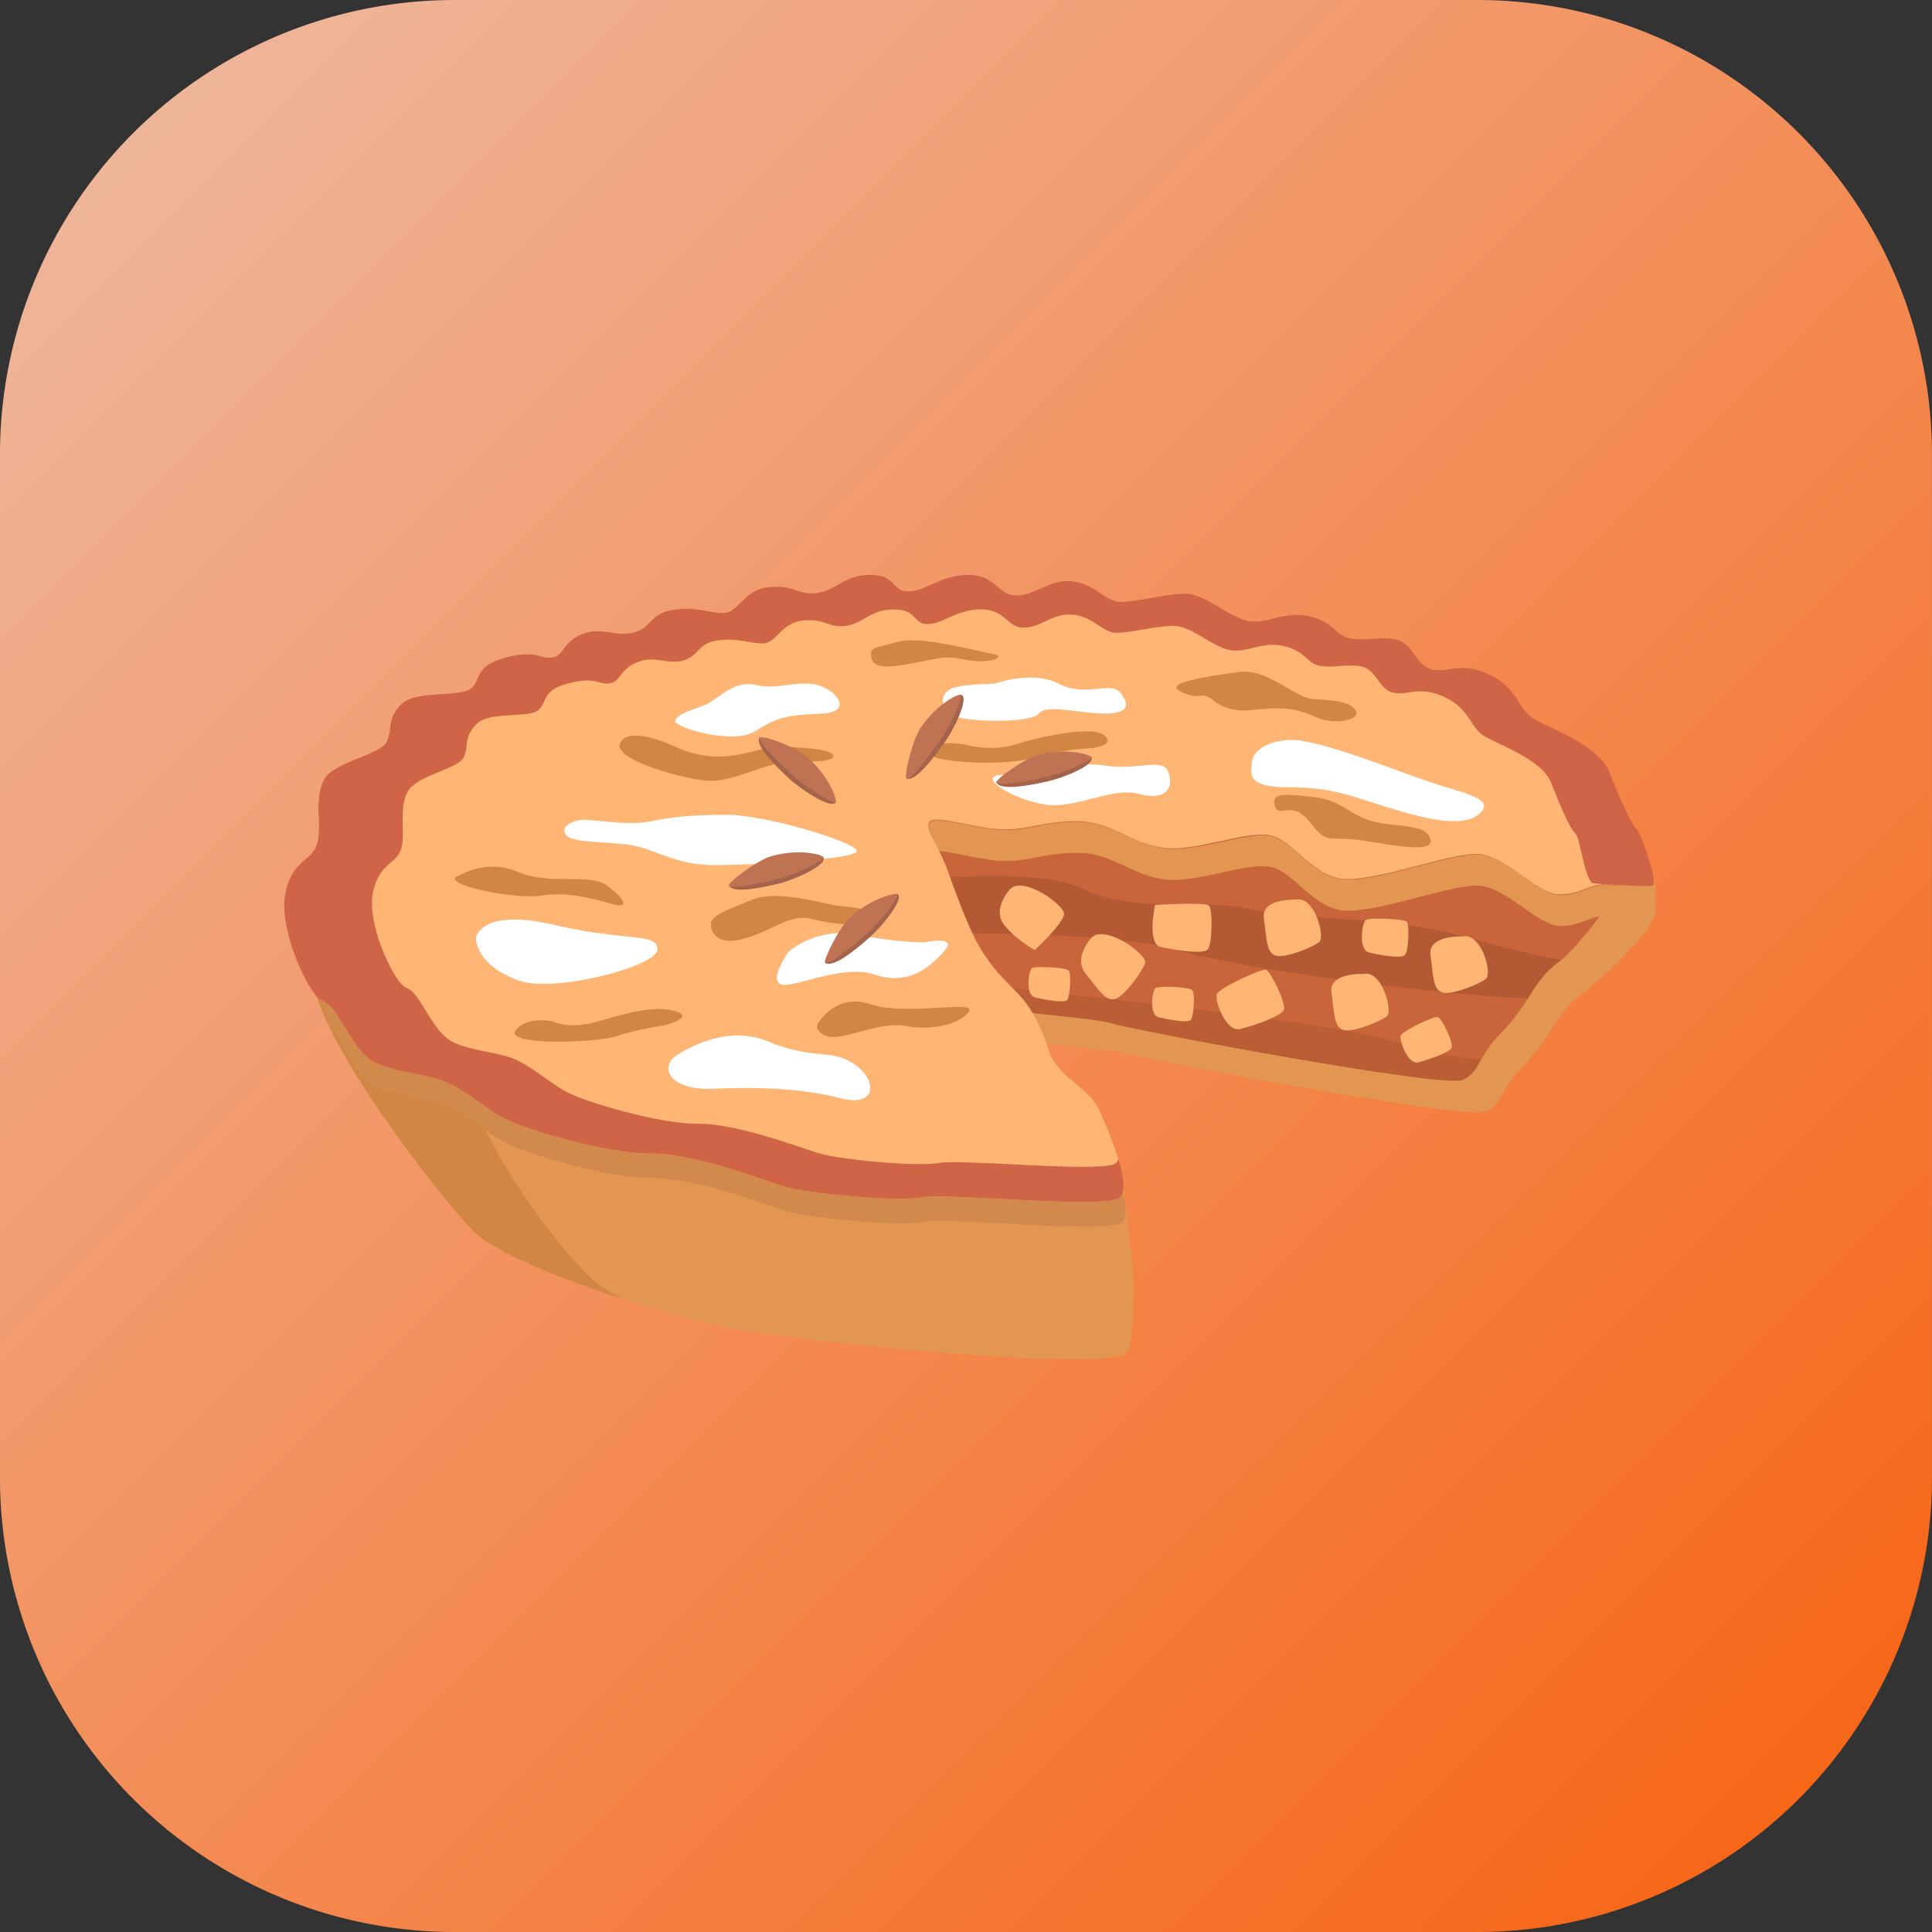 <svg xmlns="http://www.w3.org/2000/svg" width="51" height="51" viewBox="0.261 0.33 51 51"><rect x="0.261" y="0.33" width="51" height="51" fill="#333333" stroke="none"/><g data-name="Bg"><path d="M12 0h27a12 12 0 0 1 12 12v27a12 12 0 0 1-12 12H12A12 12 0 0 1 0 39V12A12 12 0 0 1 12 0z" fill-rule="evenodd" fill="url(&quot;#a&quot;)" transform="translate(.26 .33)" data-name="Rectangle 5896"/><g data-name="apple pie"><g data-name="Group"><path d="M24.48 27.538c-.092-.046-.424-4.016-.56-4.155-.136-.139.393-2.27.393-2.27h2.645l16.431 1.668s.484.494.53.988c.045.495-1.286 2.317-1.92 2.78-.635.464-.741 1.082-1.452 1.807-.71.726-.574 1.035-1.043 1.282-.468.248-8.858-1.343-9.25-1.482-.394-.124-2.495-.278-2.585-.37" fill="#c9653a" fill-rule="evenodd" data-name="Vector"/><g data-name="Group"><path d="M23.98 23.615a.631.631 0 0 0-.06-.232c-.136-.139.393-2.27.393-2.27h2.645l16.446 1.714s.484.495.53.989c.03.34-.56 1.282-1.15 1.992-1.254.016-2.78-.448-4.171-.803-1.739-.448-4.036-.355-5.321-.649-1.285-.293-3.054.155-4.49-.556-.907-.463-3.25-.34-4.822-.185Z" fill="#c9653a" fill-rule="evenodd" data-name="Vector"/><path d="M40.623 28.28a.27.27 0 0 1-.06.076c-.711.726-.575 1.035-1.044 1.282-.468.248-8.857-1.343-9.25-1.482-.393-.124-2.495-.278-2.585-.371l-3.205-.726c-.03-.015-.09-.417-.151-.927 2.66.278 11.2 1.159 12.773 1.7 1.3.447 2.479.51 3.522.447Z" fill="#ba5e36" fill-rule="evenodd" data-name="Vector"/><path d="M31.417 25.468c1.663.48 7.226 1.267 10.34 1.313-.408.417-.59.942-1.134 1.53-1.043.03-2.207-.032-3.522-.48-1.572-.556-10.113-1.436-12.773-1.698-.045-.34-.106-.757-.151-1.143 1.995-.016 5.714.015 7.24.478Z" fill="#c9653a" fill-rule="evenodd" data-name="Vector"/><path d="M41.741 26.735c-3.113-.046-8.676-.819-10.339-1.313-1.526-.448-5.26-.479-7.24-.463-.076-.556-.136-1.081-.197-1.375 1.572-.139 3.915-.262 4.822.186 1.436.71 3.22.262 4.49.556 1.27.293 3.582.2 5.32.648 1.391.355 2.918.834 4.172.803-.287.34-.559.634-.77.788a.823.823 0 0 1-.258.17Z" fill="#b35a34" fill-rule="evenodd" data-name="Vector"/></g><path d="M41.998 26.58c-.635.464-.74 1.081-1.45 1.807-.711.726-.575 1.035-1.044 1.282-.468.247-8.858-1.344-9.25-1.483-.394-.123-2.495-.278-2.586-.37l-.62-.047v-.787c.091.092 2.193.231 2.586.37.393.14 8.782 1.73 9.25 1.483.484-.247.333-.556 1.043-1.282s.817-1.343 1.452-1.807c.634-.463 1.965-2.286 1.92-2.78 0-.062-.016-.108-.03-.17l.12.016s.544.988.59 1.482c.045.495-1.346 1.823-1.98 2.286ZM29.845 31.121c.06.247.363 2.965.348 3.336-.03.37 0 1.483-.242 1.622-.952.463-8.677-.37-10.34-.68-1.662-.293-5.955-1.668-6.847-2.564-.892-.91-4.096-5.02-4.278-6.78" fill="#e39652" fill-rule="evenodd" data-name="Vector"/><g data-name="Group"><path d="M15.848 34.056c.166.17.453.355.831.556-1.662-.541-3.386-1.236-3.915-1.777-.892-.91-4.111-5.02-4.278-6.78l3.507.834c.605 3.599 3.054 6.363 3.855 7.167Z" fill="#d18743" fill-rule="evenodd" data-name="Vector"/></g><path d="M43.903 24.51c-.106.109-.846 0-1.27 0-.423 0-.62.263-1.194.263-.59 0-1.436-1.065-2.192-1.065-.755 0-2.479.664-3.4.664-.908 0-1.422-1.05-2.056-1.159-.65-.123-2.01.464-2.842.325-.832-.124-1.346-.695-2.237-.695-.892 0-1.24.216-1.92.216-.544 0-1.36-.247-1.754-.263-.166-.37-.332-.648-.211-.772.166-.17 1.285.216 1.965.216.68 0 1.028-.216 1.92-.216.891 0 1.405.556 2.237.695.831.14 2.207-.432 2.842-.324.634.123 1.133 1.158 2.055 1.158.922 0 2.646-.664 3.401-.664.771 0 1.618 1.066 2.192 1.066.575 0 .771-.263 1.194-.263.424 0 1.164.108 1.27 0 .045-.046.015-.278-.06-.525 0-.015 0 0 0 0 .166.417.136 1.251.06 1.344Z" fill="#e39652" fill-rule="evenodd" data-name="Vector"/><path d="M25.235 23.198c.212.571.544 1.544.877 2.116.332.571.665.88 1.012 1.235.348.356.62.865.832 1.53.211.664 1.043.972 1.3 1.513.257.54.892 2.023.574 2.348-.302.324-4.52-.124-5.245 0-.74.123-2.963-.109-3.537-.263-.575-.17-2.404-.896-3.628-.896-1.224 0-3.37-.664-3.885-.942-.514-.278-.907-.664-1.466-.927-.544-.262-1.572-.262-2.07-.633-.5-.37-.847-1.39-1.21-1.513-.363-.124-1.18-1.885-.998-2.842.182-.927.726-.85.847-1.344.12-.494-.076-1.19.181-1.668.257-.479 1.512-.649 1.663-1.02.15-.354-.015-.57.378-.972.378-.386 1.587-.155 1.859-.448.257-.278.076-.572.892-.788.816-.216.892.062 1.224 0 .318-.062.272-.417.786-.618.514-.2.907.108 1.376-.046.468-.139.408-.494.997-.587.59-.108.938.077 1.346.077.408 0 .529-.617 1.194-.68.665-.076.77.217 1.27.155.498-.062.725-.479 1.42-.479.696 0 .545.433.998.433.454 0 .847-.433 1.587-.433.741 0 .756.541 1.27.541s.877-.448 1.481-.37c.605.077.877.54 1.27.54.408 0 1.21-.216 1.693-.216.484 0 .983.478 1.527.68.544.2 1.028-.232 1.708-.093.665.123.725.51 1.103.586.378.093.847-.061 1.27.047.423.108.484.664.892.772.408.108.725-.185 1.42.093.862.34.847.942 1.27 1.204.424.263 1.754.71 2.011 1.406.272.695.56 1.328.71 1.498.152.17.56 1.375.454 1.483-.106.108-.847 0-1.27 0-.423 0-.62.262-1.194.262-.59 0-1.436-1.065-2.192-1.065-.756 0-2.479.664-3.4.664-.908 0-1.422-1.05-2.057-1.159-.65-.123-2.01.464-2.841.325-.832-.124-1.346-.695-2.238-.695-.891 0-1.24.216-1.92.216-.68 0-1.798-.386-1.964-.216-.167.17.211.633.423 1.189Z" fill="#ffb573" fill-rule="evenodd" data-name="Vector"/><path d="M42.316 23.646c-.227-.093-.333-1.174-.469-1.313-.15-.139-.393-.71-.635-1.328-.226-.618-1.405-1.02-1.783-1.251-.378-.232-.363-.757-1.134-1.066-.62-.247-.907.016-1.27-.077s-.423-.587-.8-.68c-.379-.092-.787.047-1.135-.03-.332-.062-.377-.402-.982-.526-.59-.123-1.028.263-1.512.078-.483-.17-.922-.603-1.36-.603-.438 0-1.149.185-1.497.185-.362 0-.59-.401-1.133-.478-.544-.062-.862.34-1.315.34-.469 0-.469-.48-1.134-.48-.65 0-1.013.387-1.406.387s-.272-.386-.892-.386-.816.37-1.27.432c-.453.062-.544-.2-1.133-.139-.59.062-.695.603-1.058.603-.363 0-.665-.155-1.194-.078-.53.078-.469.386-.892.525-.423.124-.771-.139-1.225.047-.468.185-.423.494-.71.556-.302.062-.363-.186-1.088 0-.726.185-.56.448-.802.695-.241.247-1.3.03-1.647.386-.348.355-.197.54-.333.865-.136.324-1.24.479-1.481.911-.242.432-.06 1.035-.166 1.483-.106.448-.59.37-.756 1.204-.166.834.574 2.394.892 2.502.332.109.635 1.02 1.088 1.344.438.324 1.345.324 1.844.572.484.247.847.586 1.3.834.469.247 2.373.834 3.462.834 1.088 0 2.72.648 3.22.787.513.155 2.494.355 3.143.247.65-.108 4.4.278 4.671 0a.25.25 0 0 0 .06-.108c.137.448.197.865.046 1.02-.302.324-4.504-.124-5.245 0-.74.123-2.963-.109-3.537-.263-.575-.17-2.404-.896-3.628-.896-1.224 0-3.37-.664-3.885-.942-.514-.278-.907-.664-1.466-.927-.544-.262-1.572-.262-2.07-.633-.5-.37-.847-1.39-1.21-1.513-.363-.124-1.18-1.885-.998-2.842.182-.927.726-.85.847-1.344.12-.494-.076-1.19.181-1.668.257-.479 1.512-.649 1.663-1.02.151-.354-.015-.57.378-.972.378-.386 1.587-.155 1.874-.448.257-.278.076-.572.892-.788.816-.216.892.062 1.224 0 .318-.062.272-.417.786-.618.514-.2.907.093 1.376-.046.468-.139.408-.494.998-.587.589-.108.937.077 1.345.077.408 0 .529-.617 1.194-.68.665-.076.77.217 1.27.155.499-.062.725-.479 1.42-.479.696 0 .545.433.998.433.454 0 .847-.433 1.587-.433.741 0 .756.541 1.27.541s.877-.448 1.482-.37c.604.077.876.54 1.27.54.407 0 1.209-.216 1.692-.216.484 0 .983.478 1.527.68.544.2 1.028-.232 1.708-.093.665.123.726.51 1.103.587.378.092.847-.062 1.27.046.423.108.484.664.892.772.408.108.726-.185 1.42.093.863.34.847.942 1.27 1.204.424.263 1.739.71 2.011 1.406.272.695.56 1.344.71 1.498.152.17.56 1.375.454 1.483-.106.108-.846 0-1.27 0l-.317-.031Z" fill="#cf6446" fill-rule="evenodd" data-name="Vector"/><path d="M9 27.507a5.968 5.968 0 0 1-.377-.88.551.551 0 0 0 .181.139c.363.123.71 1.142 1.21 1.513.498.37 1.51.37 2.07.633.56.263.952.65 1.466.927.514.278 2.66.942 3.885.942 1.24 0 3.054.742 3.628.896.574.154 2.811.386 3.537.263.726-.124 4.928.324 5.245 0 .03-.031.046-.078.06-.124.091.355.107.649-.014.772-.303.325-4.52-.123-5.246 0-.74.124-2.962-.108-3.537-.262-.574-.17-2.403-.896-3.628-.896-1.224 0-3.37-.664-3.884-.942-.514-.278-.907-.664-1.467-.927-.544-.262-1.572-.262-2.07-.633-.439-.325-.756-1.143-1.059-1.421Z" fill="#d18a4c" fill-rule="evenodd" data-name="Vector"/><g data-name="Group"><path d="M12.825 25.067s.15-.772 2.055-.324c1.905.447 2.736.2 2.736.648s-2.69 1.143-3.627.834c-.907-.309-1.164-.834-1.164-1.158ZM18.04 28.248s1.24-.942 2.479-.432c1.24.51 1.632.185 2.267.587.635.401.665 1.19-.363.911-1.028-.262-2.191-.293-3.25-.247-1.043.077-1.526-.417-1.133-.819ZM34.365 19.862c.756 0 2.857.85 3.643 1.112.801.278 1.829.433 1.27.865-.545.432-1.98-.077-2.691-.293-.71-.217-1.194-.433-2.328-.433s-.967-.386-.952-.649c.015-.262.317-.586 1.058-.602ZM15.228 22.395c-.211-.201.076-.37.333-.417.272-.047 1.179.154 1.798.046.62-.123 1.074-.185 2.102-.185 1.012 0 3.416.726 3.416.957 0 .217-2.736.371-3.749.371s-1.512-.386-2.116-.51c-.605-.123-1.572-.061-1.784-.262ZM18.886 18.935c.302-.123.74-.664 1.315-.525.575.14.998-.108 1.557-.015.56.092 1.073.741.182.772-.892.046-1.134.077-1.739.463-.59.37-2.116-.092-2.116-.262.015-.186.484-.31.801-.433ZM26.52 18.38s.982-.371 1.693 0c.71.37 1.36-.078 1.617.231.257.309.242.556-.408.556-.65 0-1.542-.263-1.738 0-.182.263-2.117.247-2.358 0-.242-.247-.227-.494 0-.633.226-.155 1.194-.155 1.194-.155ZM21.078 25.453s.726-.664 1.814-.448c1.088.216 1.784.2 1.784.2s.907-.2.498.248c-.408.448-.952.896-1.829.602-.876-.293-2.237.417-2.494.247-.272-.154.227-.85.227-.85ZM28.122 20.742s.453-.34 1.33-.2c.877.138 1.527-.248 1.663.2.136.448-.136.726-.816.54-.68-.185-1.693.433-2.494.279-.817-.14-1.739-.71-1.15-.772.59-.047 1.013.139 1.467-.047Z" fill="#fff" fill-rule="evenodd" data-name="Vector"/></g><g data-name="Group"><path d="M28.349 24.449c0 .247-.771.958-.771.958s-.454-.232-.801-.65c-.348-.432.15-.957.15-.957.348-.355 1.407.402 1.422.649ZM30.495 25.731c-.015.139-.499.85-.77.958-.273.108-.454-.232-.802-.65-.348-.432.151-.957.151-.957.348-.355 1.421.402 1.421.649ZM36.89 27.136c-.077.108-.863.448-1.15.386-.272-.061-.257-.448-.332-.988-.076-.54.846-.494.846-.494.469-.108.756.895.635 1.096ZM39.504 26.148c-.075.108-.861.448-1.149.386-.272-.062-.257-.448-.332-.988-.076-.541.846-.495.846-.495.469-.108.771.88.635 1.097ZM35.105 25.175c-.075.108-.861.448-1.148.386-.272-.062-.257-.448-.333-.988-.075-.541.847-.495.847-.495.468-.108.755.896.634 1.097ZM32.173 24.233c.106.092.09 1.035-.03 1.158-.121.14-.862.016-1.24-.062-.378-.077-.15-1.112-.15-1.112s1.314-.077 1.42.016ZM33.685 25.932c.12.046.529.88.468 1.05-.06.17-.77.417-1.149.51-.378.108-.695-.773-.62-.927.076-.155 1.18-.68 1.3-.633ZM38.22 27.183c.105.03.408.664.362.803-.045.123-.59.309-.877.386-.287.077-.513-.603-.468-.71.06-.124.892-.526.982-.48ZM37.403 24.665c.06.077.046.788-.06.88-.106.093-.665 0-.953-.077-.272-.062-.181-.772-.075-.85.106-.076 1.028-.03 1.088.047ZM31.735 26.472c.075.062.045.695-.046.788-.09.077-.59-.015-.846-.077-.257-.062-.166-.71-.076-.772.091-.062.922-.031.968.061ZM28.47 25.947c.075.062.045.695-.046.788-.09.077-.59-.016-.846-.077-.257-.062-.167-.71-.076-.773.09-.061.907-.015.968.062Z" fill="#ffb573" fill-rule="evenodd" data-name="Vector"/></g><path d="M8.82 21.298c-.107.2-.137.417-.152.649 0-.355-.015-.742.151-1.035.257-.479 1.512-.649 1.663-1.02.151-.355-.015-.57.378-.972.378-.386 1.587-.155 1.859-.433.257-.278.076-.571.892-.787.816-.217.892.061 1.224 0 .318-.062.272-.417.786-.618s.907.092 1.376-.047c.468-.139.408-.494.997-.586.59-.109.938.077 1.346.077.408 0 .529-.618 1.194-.68.665-.077.77.216 1.27.155.498-.062.725-.48 1.42-.48.696 0 .545.433.998.433.454 0 .847-.432 1.587-.432.741 0 .756.54 1.27.54s.877-.447 1.481-.37c.605.077.877.54 1.27.54.408 0 1.21-.216 1.693-.216.484 0 .983.479 1.527.68.544.2 1.028-.232 1.708-.093.665.124.725.51 1.103.587.378.093.847-.062 1.27.046.423.108.484.664.892.772.408.109.726-.185 1.42.093.862.34.847.942 1.27 1.205.424.262 1.739.71 2.011 1.405.272.695.56 1.344.71 1.498.152.17.56 1.375.454 1.483-.015 0-.015.015-.03.015-.091-.417-.318-1.003-.424-1.112-.166-.17-.453-.803-.71-1.498-.272-.695-1.587-1.143-2.01-1.405-.424-.263-.409-.865-1.27-1.205-.695-.278-1.013.016-1.421-.092-.408-.109-.469-.665-.892-.773-.423-.108-.892.031-1.27-.046s-.423-.448-1.103-.587c-.68-.139-1.164.294-1.708.093-.544-.201-1.043-.68-1.527-.68-.499 0-1.3.216-1.693.216s-.665-.463-1.27-.54c-.604-.093-.967.37-1.48.37-.515 0-.53-.54-1.27-.54-.741 0-1.134.432-1.588.432-.438 0-.302-.432-.997-.432-.696 0-.923.417-1.421.479-.5.077-.605-.216-1.27-.155-.665.062-.786.68-1.194.68-.408 0-.756-.17-1.376-.062-.59.093-.529.433-.997.587-.484.139-.862-.154-1.376.046-.514.201-.453.556-.786.618-.333.062-.408-.216-1.224 0-.817.216-.635.525-.892.788-.257.278-1.451.03-1.844.432-.378.402-.212.603-.363.973-.136.37-1.406.54-1.663 1.004Z" fill="#cf6446" fill-rule="evenodd" data-name="Vector"/><g data-name="Group"><path d="M16.68 19.877s.196-.386 1.42.17c1.225.572 2.132 0 2.66 0 .53 0 1.527.046 1.497.247-.015.201-.998.108-1.496.201-.5.093-1.18.448-1.739.448-.559 0-2.811-.587-2.343-1.066ZM12.371 23.445s.756-.463 1.572-.093c.817.355 1.86.016 2.343.355.469.34.62.634.106.48-.514-.155-1.224-.325-1.844-.217-.635.124-2.766-.309-2.177-.525ZM21.894 27.29s.454-.756 1.36-.447c.923.309 2.782-.124 2.586.185-.197.309-.938.525-1.663.386-.726-.139-1.678.417-2.101.263-.408-.17-.182-.386-.182-.386ZM14.85 27.29s.424.232 1.21 0c.786-.231 1.511-.432 2.04-.262.53.154-.302.37-.302.37s-.71.093-1.24.279c-.529.185-2.977.262-2.69-.14.302-.4.982-.246.982-.246ZM25.734 19.985s.68.201 1.315 0c.635-.2 2.025-.51 2.358-.247.332.263-.318.34-.318.34s-.967.046-1.587.263c-.635.216-2.887.139-2.72-.186.166-.324.952-.17.952-.17ZM31.448 18.595c-.545-.247.755-.417 1.511-.525.756-.108 1.451.664 1.95.71.499.047.952.031 1.134.294.181.263-.56.417-1.089.17-.529-.247-.967-.247-1.662-.17-.696.077-1.043-.293-1.043-.293-.363-.217-.257.061-.802-.186ZM20.126 24.078c.635-.263 1.814.093 2.207.154.393.062.891.031.922.325.03.293-1.028.17-1.587.03-.56-.154-1.028.34-1.845.541-.8.186-.8-.386-.8-.386 0-.262.468-.401 1.103-.664ZM23.98 17.267c.59-.154 2.056.247 2.48.324.423.078-.091.278-.711.155-.62-.124-.68-.031-1.572.123-.892.17-.922-.092-.922-.278 0-.185.136-.154.725-.324ZM34.97 21.375c.725.093.876.448 1.511.634.635.17 1.436.046 1.542.478.106.433-1.3.078-2.04 0-.741-.061-.696.108-1.165-.478-.483-.587-.8-.047-.907-.417-.105-.371.348-.294 1.058-.217Z" fill="#d18743" fill-rule="evenodd" data-name="Vector"/></g><path d="M21.532 20.402c.574.51.83 1.004.786 1.112-.121.17-.862-.308-1.195-.602-.529-.494-.922-.927-.816-1.112.076-.077.922.34 1.225.602Z" fill="#a3644b" fill-rule="evenodd" data-name="Vector"/><path d="M21.562 20.31c.59.51.8 1.127.756 1.189-.046.062-.771-.386-1.104-.68-.529-.478-.967-.942-.907-1.019.076-.077.968.247 1.255.51Z" fill="#bf7352" fill-rule="evenodd" data-name="Vector"/><path d="M20.655 23.013c.74-.201 1.285-.14 1.345-.047.09.201-.725.572-1.149.68-.68.17-1.254.247-1.345.062-.03-.093.786-.587 1.149-.695Z" fill="#a3644b" fill-rule="evenodd" data-name="Vector"/><path d="M20.61 22.935c.74-.216 1.375-.046 1.39.031.03.077-.74.448-1.164.556-.68.17-1.3.278-1.33.185-.03-.092.74-.664 1.103-.772Z" fill="#bf7352" fill-rule="evenodd" data-name="Vector"/><g data-name="Group"><path d="M22.786 24.588c.56-.51 1.088-.71 1.179-.649.151.14-.408.834-.74 1.128-.53.479-1.013.803-1.18.68-.06-.078.454-.881.741-1.159Z" fill="#a3644b" fill-rule="evenodd" data-name="Vector"/><path d="M22.695 24.557c.56-.525 1.21-.664 1.255-.602.06.046-.469.726-.801 1.02-.53.463-1.043.849-1.104.771-.06-.077.378-.942.65-1.189Z" fill="#bf7352" fill-rule="evenodd" data-name="Vector"/></g><g data-name="Group"><path d="M27.73 20.325c.74-.17 1.284-.093 1.344 0 .091.2-.74.54-1.163.633-.68.155-1.255.217-1.346.031-.03-.092.801-.571 1.164-.664Z" fill="#a3644b" fill-rule="evenodd" data-name="Vector"/><path d="M27.699 20.248c.725-.185 1.36 0 1.375.077.03.077-.755.417-1.179.51-.68.154-1.315.247-1.33.154-.03-.092.756-.648 1.134-.741Z" fill="#bf7352" fill-rule="evenodd" data-name="Vector"/></g><g data-name="Group"><path d="M24.646 19.584c.438-.633.892-.942.998-.91.196.092-.197.91-.454 1.266-.423.586-.801 1.019-.997.942-.076-.062.226-.973.453-1.298Z" fill="#a3644b" fill-rule="evenodd" data-name="Vector"/><path d="M24.555 19.553c.423-.633 1.013-.927 1.073-.88.076.046-.287.834-.544 1.189-.408.587-.816 1.081-.892 1.02-.076-.063.151-1.005.363-1.329Z" fill="#bf7352" fill-rule="evenodd" data-name="Vector"/></g></g></g></g><defs><linearGradient x1="1" y1="1" x2="0" y2="0" id="a"><stop stop-color="#f8600d" offset="0"/><stop stop-color="#eebca4" offset="1"/></linearGradient></defs></svg>